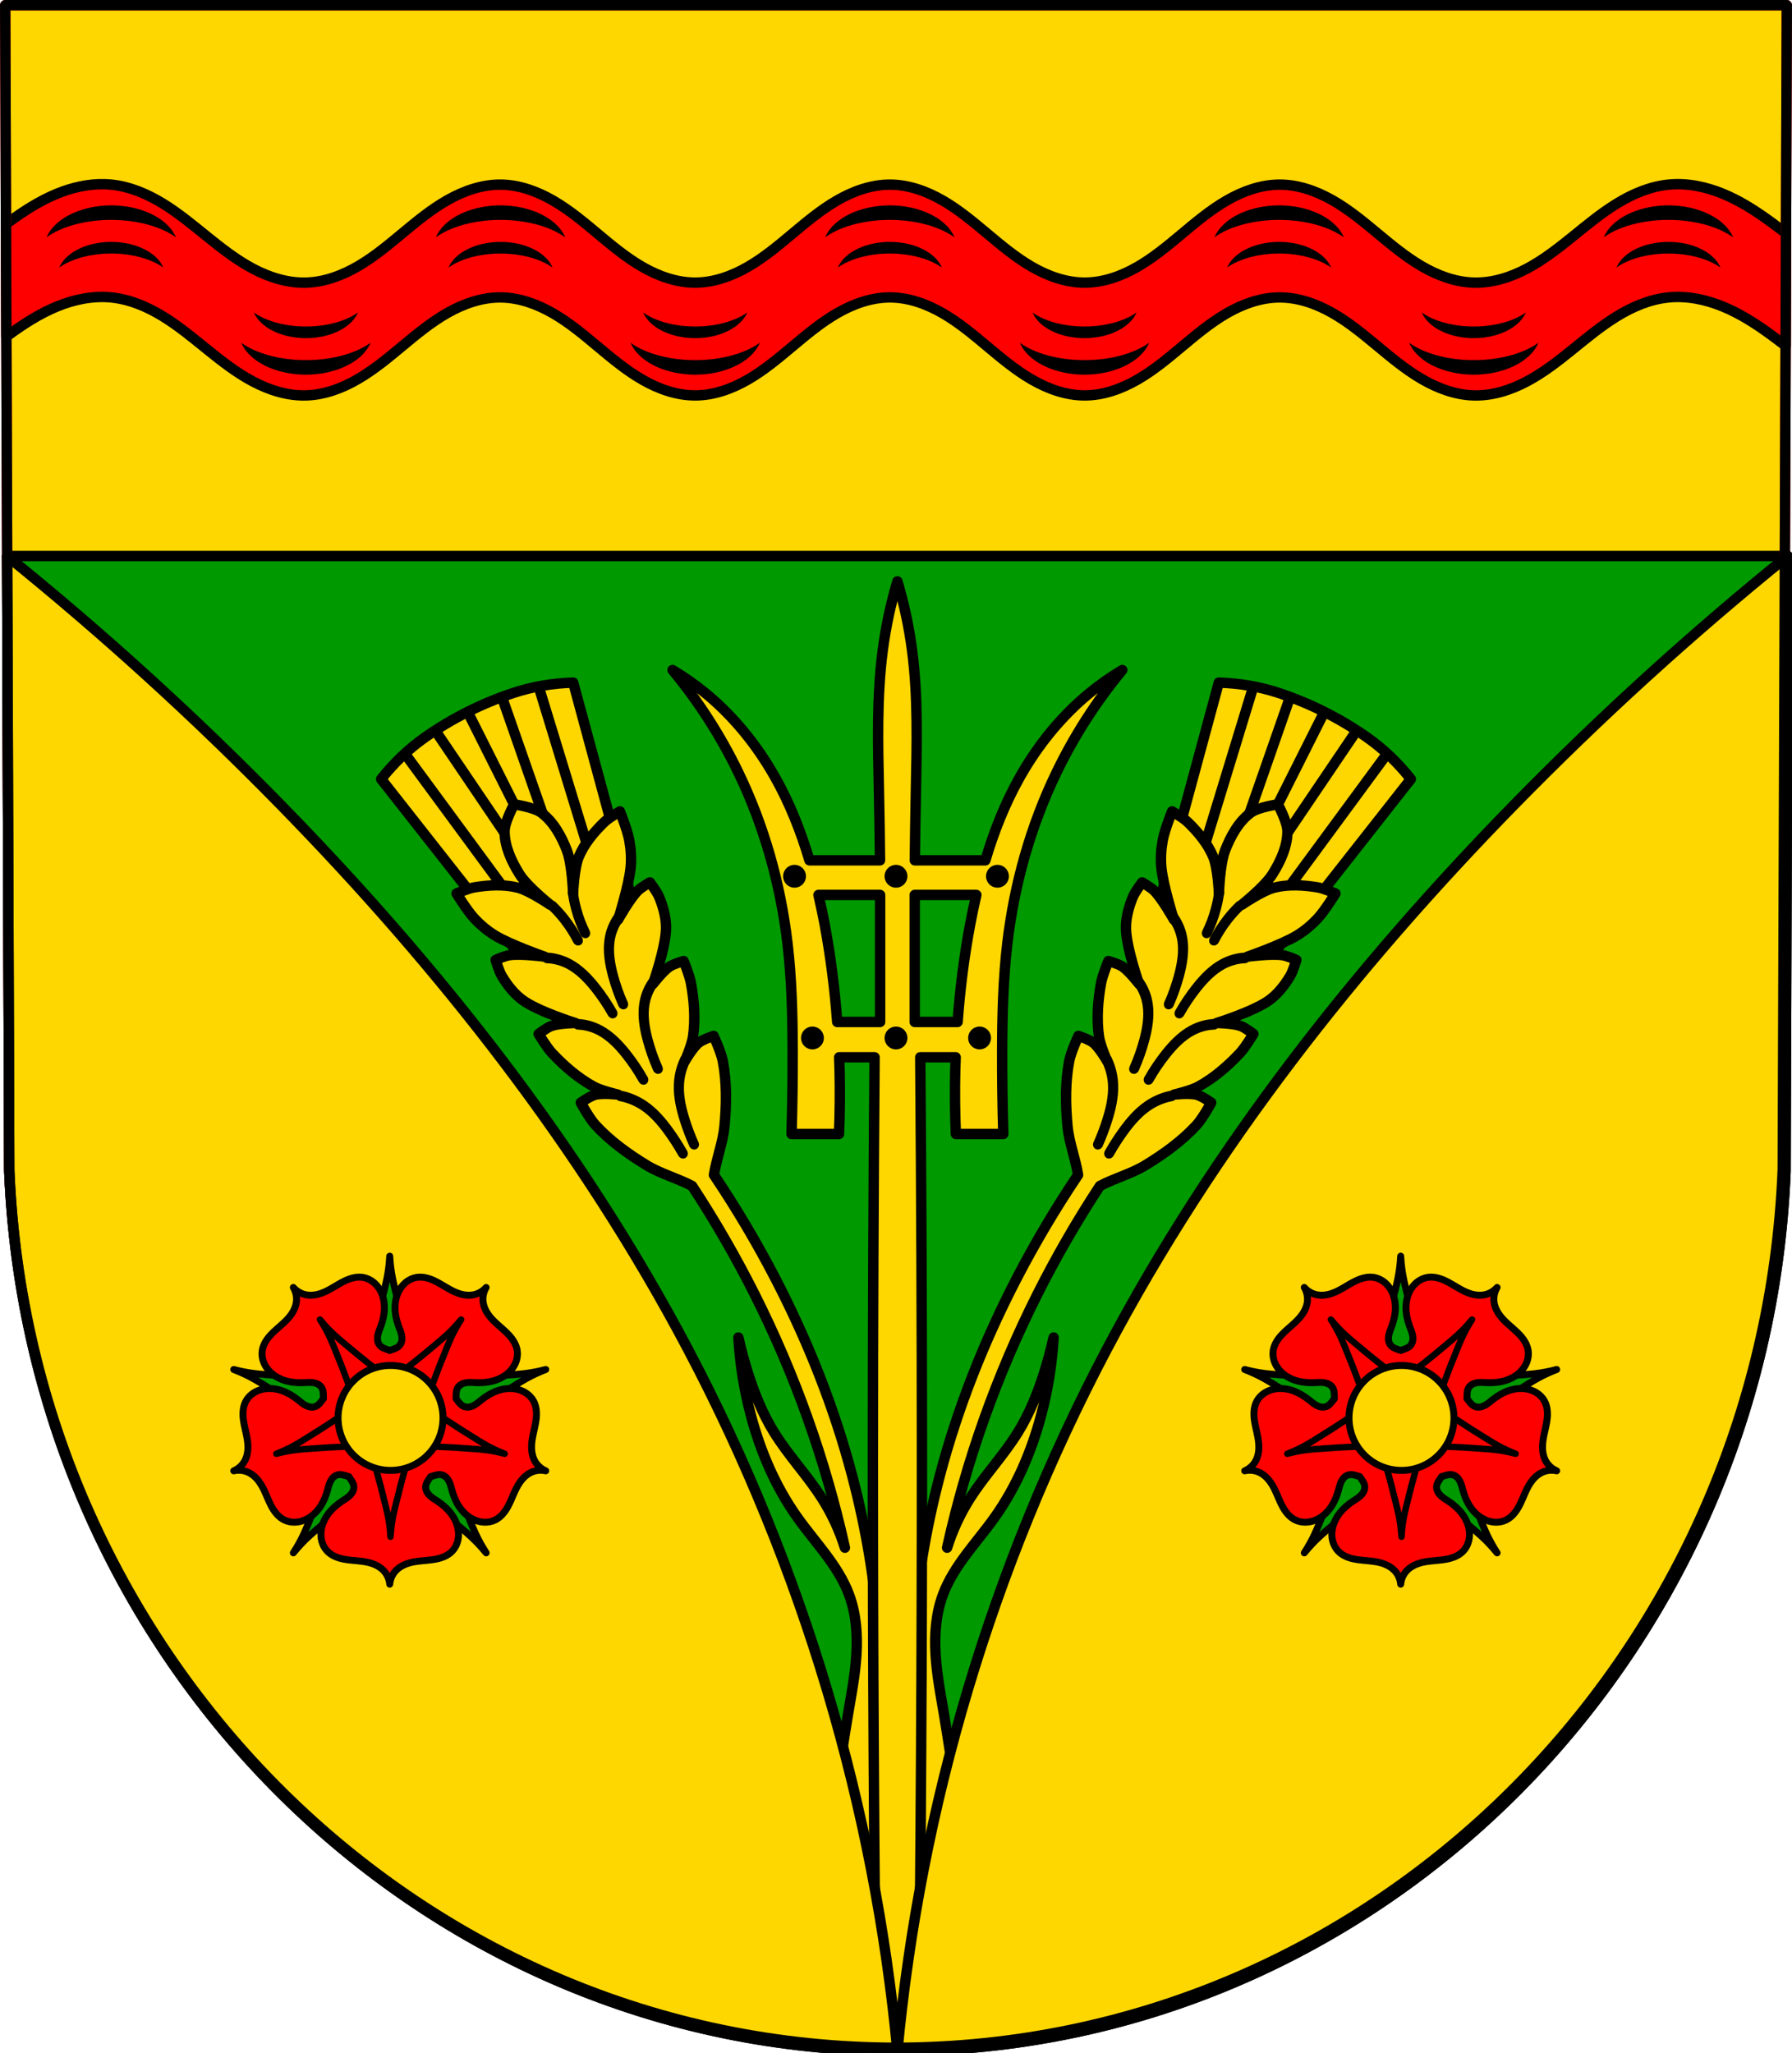 <?xml version="1.0" encoding="UTF-8" standalone="no"?>
<!-- Created with Inkscape (http://www.inkscape.org/) -->

<svg
   xmlns:dc="http://purl.org/dc/elements/1.1/"
   xmlns:cc="http://creativecommons.org/ns#"
   xmlns:rdf="http://www.w3.org/1999/02/22-rdf-syntax-ns#"
   xmlns:svg="http://www.w3.org/2000/svg"
   xmlns="http://www.w3.org/2000/svg"
   xmlns:sodipodi="http://sodipodi.sourceforge.net/DTD/sodipodi-0.dtd"
   xmlns:inkscape="http://www.inkscape.org/namespaces/inkscape"
   width="136.933mm"
   height="156.866mm"
   viewBox="0 0 136.933 156.866"
   version="1.1"
   id="svg2664"
   inkscape:version="0.92.5 (2060ec1f9f, 2020-04-08)"
   sodipodi:docname="DEU Mörsbach COA.svg">
  <defs
     id="defs2658">
    <inkscape:path-effect
       effect="spiro"
       id="path-effect5015"
       is_visible="true" />
    <inkscape:path-effect
       effect="spiro"
       id="path-effect4992"
       is_visible="true" />
    <inkscape:path-effect
       effect="spiro"
       id="path-effect4920"
       is_visible="true" />
    <inkscape:path-effect
       effect="spiro"
       id="path-effect4896"
       is_visible="true" />
    <inkscape:path-effect
       effect="spiro"
       id="path-effect4795"
       is_visible="true" />
    <inkscape:path-effect
       effect="spiro"
       id="path-effect4424"
       is_visible="true" />
    <inkscape:path-effect
       effect="spiro"
       id="path-effect4333"
       is_visible="true" />
    <inkscape:path-effect
       effect="spiro"
       id="path-effect4275"
       is_visible="true" />
    <inkscape:path-effect
       effect="spiro"
       id="path-effect4214"
       is_visible="true" />
    <inkscape:path-effect
       effect="spiro"
       id="path-effect4005"
       is_visible="true" />
    <inkscape:path-effect
       effect="spiro"
       id="path-effect3560"
       is_visible="true" />
    <inkscape:path-effect
       effect="spiro"
       id="path-effect3560-1"
       is_visible="true" />
    <inkscape:path-effect
       effect="spiro"
       id="path-effect4214-1"
       is_visible="true" />
    <inkscape:path-effect
       effect="spiro"
       id="path-effect4275-7"
       is_visible="true" />
    <inkscape:path-effect
       effect="spiro"
       id="path-effect4275-7-4"
       is_visible="true" />
    <inkscape:path-effect
       effect="spiro"
       id="path-effect4275-7-9"
       is_visible="true" />
    <inkscape:path-effect
       effect="spiro"
       id="path-effect4275-0"
       is_visible="true" />
    <inkscape:path-effect
       effect="spiro"
       id="path-effect4275-7-44"
       is_visible="true" />
    <inkscape:path-effect
       effect="spiro"
       id="path-effect4275-7-4-4"
       is_visible="true" />
    <inkscape:path-effect
       effect="spiro"
       id="path-effect4333-2"
       is_visible="true" />
    <inkscape:path-effect
       effect="spiro"
       id="path-effect4275-2"
       is_visible="true" />
    <inkscape:path-effect
       effect="spiro"
       id="path-effect4275-7-99"
       is_visible="true" />
    <inkscape:path-effect
       effect="spiro"
       id="path-effect4275-7-4-8"
       is_visible="true" />
    <inkscape:path-effect
       effect="spiro"
       id="path-effect4333-7"
       is_visible="true" />
    <inkscape:path-effect
       effect="spiro"
       id="path-effect4275-79"
       is_visible="true" />
    <inkscape:path-effect
       effect="spiro"
       id="path-effect4275-7-5"
       is_visible="true" />
    <inkscape:path-effect
       effect="spiro"
       id="path-effect4275-7-4-5"
       is_visible="true" />
    <inkscape:path-effect
       effect="spiro"
       id="path-effect4333-22"
       is_visible="true" />
    <inkscape:path-effect
       effect="spiro"
       id="path-effect4275-2-4"
       is_visible="true" />
    <inkscape:path-effect
       effect="spiro"
       id="path-effect4275-7-99-0"
       is_visible="true" />
    <inkscape:path-effect
       effect="spiro"
       id="path-effect4275-7-4-8-1"
       is_visible="true" />
    <inkscape:path-effect
       effect="spiro"
       id="path-effect4333-7-6"
       is_visible="true" />
    <inkscape:path-effect
       effect="spiro"
       id="path-effect4275-79-3"
       is_visible="true" />
    <inkscape:path-effect
       effect="spiro"
       id="path-effect4275-7-5-9"
       is_visible="true" />
    <inkscape:path-effect
       effect="spiro"
       id="path-effect4275-7-4-5-6"
       is_visible="true" />
    <inkscape:path-effect
       effect="spiro"
       id="path-effect4333-22-6"
       is_visible="true" />
    <inkscape:path-effect
       effect="spiro"
       id="path-effect4275-2-4-4"
       is_visible="true" />
    <inkscape:path-effect
       effect="spiro"
       id="path-effect4275-7-99-0-7"
       is_visible="true" />
    <inkscape:path-effect
       effect="spiro"
       id="path-effect4275-7-4-8-1-3"
       is_visible="true" />
    <inkscape:path-effect
       effect="spiro"
       id="path-effect4333-7-6-7"
       is_visible="true" />
    <inkscape:path-effect
       effect="spiro"
       id="path-effect4795-9"
       is_visible="true" />
    <inkscape:path-effect
       effect="spiro"
       id="path-effect4896-6"
       is_visible="true" />
    <inkscape:path-effect
       effect="spiro"
       id="path-effect4920-4"
       is_visible="true" />
    <inkscape:path-effect
       effect="spiro"
       id="path-effect4992-1"
       is_visible="true" />
    <inkscape:path-effect
       effect="spiro"
       id="path-effect5015-3"
       is_visible="true" />
  </defs>
  <sodipodi:namedview
     id="base"
     pagecolor="#ffffff"
     bordercolor="#666666"
     borderopacity="1.0"
     inkscape:pageopacity="0.0"
     inkscape:pageshadow="2"
     inkscape:zoom="1.3375412"
     inkscape:cx="258.77048"
     inkscape:cy="296.43911"
     inkscape:document-units="mm"
     inkscape:current-layer="layer1"
     showgrid="false"
     inkscape:window-width="1920"
     inkscape:window-height="1046"
     inkscape:window-x="-11"
     inkscape:window-y="-11"
     inkscape:window-maximized="1"
     inkscape:snap-nodes="true"
     fit-margin-top="0"
     fit-margin-left="0"
     fit-margin-right="0"
     fit-margin-bottom="0"
     inkscape:snap-midpoints="true"
     inkscape:snap-smooth-nodes="true"
     inkscape:object-paths="false" />
  <g
     inkscape:label="Ebene 1"
     inkscape:groupmode="layer"
     id="layer1"
     transform="translate(-40.513,-106.185)">
    <path
       style="fill:#ffd700;fill-opacity:1;fill-rule:evenodd;stroke:none;stroke-width:0.794;stroke-linecap:round;stroke-linejoin:round;stroke-miterlimit:4;stroke-dasharray:none;stroke-opacity:1"
       inkscape:connector-curvature="0"
       d="m 177.049,106.582 -0.311,88.98 c -1.515,37.429 -31.453,67.072 -67.758,67.093 -36.273,-0.046 -66.222,-29.7 -67.758,-67.093 l -0.311,-88.98 h 68.068 z"
       id="path10563-0-6-2-6-2-4"
       sodipodi:nodetypes="ccccccc" />
    <path
       style="opacity:1;fill:#009900;fill-opacity:1;fill-rule:evenodd;stroke:#000000;stroke-width:3;stroke-linecap:round;stroke-linejoin:round;stroke-miterlimit:4;stroke-dasharray:none;stroke-opacity:1;paint-order:markers fill stroke"
       d="M 2.055 160.322 L 2.676 337.801 C 8.484 479.128 121.675 591.205 258.77 591.379 C 395.988 591.3 509.138 479.263 514.865 337.801 L 515.486 160.322 L 2.055 160.322 z "
       transform="matrix(0.265,0,0,0.265,40.513,106.185)"
       id="rect3540" />
    <path
       inkscape:connector-curvature="0"
       style="fill:#ff0000;stroke:#000000;stroke-width:0.794;stroke-linecap:round;stroke-linejoin:round;stroke-miterlimit:4;stroke-dasharray:none;stroke-opacity:1;fill-opacity:1"
       d="m 48.487,120.259 c -1.235,-0.03 -2.472,0.256 -3.618,0.726 -1.31,0.537 -2.511,1.308 -3.655,2.143 -0.082,0.06 -0.162,0.122 -0.244,0.182 l 0.03,8.598 c 0.071,-0.053 0.142,-0.107 0.214,-0.16 1.144,-0.834 2.345,-1.605 3.655,-2.143 1.31,-0.537 2.739,-0.834 4.148,-0.693 1.407,0.14 2.744,0.71 3.949,1.45 1.205,0.74 2.296,1.65 3.396,2.539 1.1,0.889 2.221,1.766 3.471,2.429 1.249,0.663 2.644,1.107 4.058,1.07 1.417,-0.037 2.787,-0.554 4.009,-1.271 1.222,-0.717 2.315,-1.632 3.404,-2.537 1.09,-0.906 2.19,-1.812 3.424,-2.509 1.234,-0.697 2.619,-1.181 4.036,-1.171 1.418,0.009 2.797,0.512 4.024,1.223 1.227,0.711 2.32,1.627 3.407,2.537 1.087,0.91 2.183,1.824 3.412,2.53 1.23,0.706 2.613,1.2 4.031,1.198 1.418,-0.002 2.8,-0.501 4.028,-1.211 1.228,-0.709 2.321,-1.626 3.408,-2.537 1.087,-0.911 2.181,-1.827 3.409,-2.535 1.228,-0.708 2.611,-1.206 4.029,-1.206 1.418,0 2.8,0.497 4.029,1.206 1.228,0.708 2.322,1.624 3.409,2.535 1.087,0.911 2.18,1.827 3.408,2.537 1.228,0.709 2.61,1.209 4.028,1.211 1.418,0.002 2.801,-0.492 4.031,-1.198 1.23,-0.706 2.324,-1.62 3.412,-2.53 1.087,-0.91 2.18,-1.826 3.407,-2.537 1.227,-0.711 2.606,-1.214 4.024,-1.223 1.417,-0.009 2.803,0.474 4.036,1.171 1.234,0.697 2.334,1.603 3.424,2.509 1.09,0.906 2.182,1.82 3.404,2.537 1.222,0.717 2.593,1.234 4.009,1.271 1.414,0.037 2.808,-0.407 4.058,-1.07 1.249,-0.663 2.371,-1.54 3.471,-2.429 1.1,-0.889 2.19,-1.799 3.396,-2.539 1.205,-0.74 2.542,-1.31 3.95,-1.45 1.409,-0.141 2.837,0.156 4.147,0.693 1.31,0.537 2.512,1.308 3.656,2.143 0.387,0.282 0.77,0.573 1.151,0.866 l 0.03,-8.597 c -0.392,-0.301 -0.784,-0.6 -1.181,-0.889 -1.144,-0.834 -2.346,-1.605 -3.656,-2.143 -1.31,-0.537 -2.738,-0.834 -4.147,-0.693 -1.407,0.14 -2.744,0.71 -3.95,1.45 -1.205,0.74 -2.296,1.65 -3.396,2.539 -1.1,0.889 -2.222,1.766 -3.471,2.429 -1.249,0.663 -2.644,1.107 -4.058,1.07 -1.417,-0.037 -2.787,-0.553 -4.009,-1.27 -1.222,-0.717 -2.315,-1.632 -3.404,-2.538 -1.09,-0.906 -2.19,-1.812 -3.424,-2.509 -1.234,-0.697 -2.619,-1.181 -4.036,-1.171 -1.418,0.009 -2.797,0.512 -4.024,1.223 -1.227,0.711 -2.32,1.627 -3.407,2.537 -1.087,0.91 -2.182,1.824 -3.412,2.53 -1.23,0.706 -2.613,1.2 -4.031,1.198 -1.418,-0.002 -2.8,-0.501 -4.028,-1.21 -1.228,-0.709 -2.321,-1.626 -3.408,-2.537 -1.087,-0.911 -2.181,-1.827 -3.409,-2.535 -1.228,-0.708 -2.611,-1.206 -4.029,-1.206 -1.418,0 -2.801,0.497 -4.029,1.206 -1.228,0.708 -2.322,1.624 -3.409,2.535 -1.087,0.911 -2.18,1.828 -3.408,2.537 -1.228,0.709 -2.61,1.208 -4.028,1.21 -1.418,0.002 -2.801,-0.492 -4.031,-1.198 -1.23,-0.706 -2.325,-1.62 -3.412,-2.53 -1.087,-0.91 -2.18,-1.826 -3.407,-2.537 -1.227,-0.711 -2.606,-1.214 -4.024,-1.223 -1.417,-0.009 -2.802,0.474 -4.036,1.171 -1.234,0.697 -2.334,1.603 -3.424,2.509 -1.09,0.906 -2.182,1.821 -3.404,2.538 -1.222,0.717 -2.593,1.234 -4.009,1.27 -1.414,0.037 -2.808,-0.407 -4.058,-1.07 -1.249,-0.663 -2.371,-1.54 -3.471,-2.429 -1.1,-0.889 -2.191,-1.799 -3.396,-2.539 -1.205,-0.74 -2.542,-1.31 -3.949,-1.45 -0.176,-0.018 -0.353,-0.028 -0.529,-0.033 z"
       id="path4003" />
    <path
       inkscape:connector-curvature="0"
       style="opacity:1;fill:#000000;fill-opacity:1;fill-rule:evenodd;stroke:none;stroke-width:0.336;stroke-linecap:round;stroke-linejoin:round;stroke-miterlimit:4;stroke-dasharray:none;stroke-opacity:1;paint-order:markers fill stroke"
       d="m 49.012,121.879 a 5.127,3.314 0 0 0 -4.94,2.439 6.173,3.306 0 0 1 4.94,-1.33 6.173,3.306 0 0 1 4.946,1.334 5.127,3.314 0 0 0 -4.946,-2.443 z m 29.747,0 a 5.127,3.314 0 0 0 -4.94,2.439 6.173,3.306 0 0 1 4.94,-1.33 6.173,3.306 0 0 1 4.946,1.334 5.127,3.314 0 0 0 -4.946,-2.443 z m 29.748,0 a 5.127,3.314 0 0 0 -4.94,2.439 6.173,3.306 0 0 1 4.94,-1.33 6.173,3.306 0 0 1 4.946,1.334 5.127,3.314 0 0 0 -4.946,-2.443 z m 29.747,0 a 5.127,3.314 0 0 0 -4.94,2.439 6.173,3.306 0 0 1 4.94,-1.33 6.173,3.306 0 0 1 4.946,1.334 5.127,3.314 0 0 0 -4.946,-2.443 z m 29.748,0 a 5.127,3.314 0 0 0 -4.94,2.439 6.173,3.306 0 0 1 4.94,-1.33 6.173,3.306 0 0 1 4.946,1.334 5.127,3.314 0 0 0 -4.946,-2.443 z m -118.989,2.789 a 4.123,2.664 0 0 0 -3.971,1.961 4.963,2.658 0 0 1 3.971,-1.07 4.963,2.658 0 0 1 3.977,1.073 4.123,2.664 0 0 0 -3.977,-1.964 z m 29.747,0 a 4.123,2.664 0 0 0 -3.971,1.961 4.963,2.658 0 0 1 3.971,-1.07 4.963,2.658 0 0 1 3.977,1.073 4.123,2.664 0 0 0 -3.977,-1.964 z m 29.748,0 a 4.123,2.664 0 0 0 -3.971,1.961 4.963,2.658 0 0 1 3.971,-1.07 4.963,2.658 0 0 1 3.977,1.073 4.123,2.664 0 0 0 -3.977,-1.964 z m 29.747,0 a 4.123,2.664 0 0 0 -3.971,1.961 4.963,2.658 0 0 1 3.971,-1.07 4.963,2.658 0 0 1 3.977,1.073 4.123,2.664 0 0 0 -3.977,-1.964 z m 29.748,0 a 4.123,2.664 0 0 0 -3.971,1.961 4.963,2.658 0 0 1 3.971,-1.07 4.963,2.658 0 0 1 3.977,1.073 4.123,2.664 0 0 0 -3.977,-1.964 z m -100.138,5.392 c -0.935,0.674 -2.409,1.072 -3.977,1.073 -1.565,-0.001 -3.036,-0.398 -3.971,-1.07 0.49,1.157 2.115,1.96 3.971,1.961 1.859,-2.1e-4 3.489,-0.805 3.977,-1.964 z m 29.747,0 c -0.935,0.674 -2.409,1.072 -3.977,1.073 -1.565,-0.001 -3.036,-0.398 -3.971,-1.07 0.49,1.157 2.115,1.96 3.971,1.961 1.859,-2.1e-4 3.489,-0.805 3.977,-1.964 z m 29.748,0 c -0.935,0.674 -2.409,1.072 -3.977,1.073 -1.565,-0.001 -3.036,-0.398 -3.971,-1.07 0.49,1.157 2.115,1.96 3.971,1.961 1.859,-2.2e-4 3.489,-0.805 3.977,-1.964 z m 29.747,0 c -0.935,0.674 -2.409,1.072 -3.977,1.073 -1.565,-0.001 -3.036,-0.398 -3.971,-1.07 0.49,1.157 2.115,1.96 3.971,1.961 1.859,-2.2e-4 3.489,-0.805 3.977,-1.964 z m -88.273,2.31 c -1.163,0.838 -2.997,1.333 -4.946,1.334 -1.946,-0.002 -3.777,-0.495 -4.94,-1.33 0.609,1.439 2.631,2.437 4.94,2.439 2.313,-2.6e-4 4.339,-1.001 4.946,-2.443 z m 29.747,0 c -1.163,0.838 -2.997,1.333 -4.946,1.334 -1.946,-0.002 -3.777,-0.495 -4.94,-1.33 0.609,1.439 2.631,2.437 4.94,2.439 2.313,-2.6e-4 4.339,-1.001 4.946,-2.443 z m 29.748,0 c -1.163,0.838 -2.997,1.333 -4.946,1.334 -1.946,-0.002 -3.777,-0.495 -4.94,-1.33 0.609,1.439 2.631,2.437 4.94,2.439 2.313,-2.6e-4 4.339,-1.001 4.946,-2.443 z m 29.747,0 c -1.163,0.838 -2.997,1.333 -4.946,1.334 -1.946,-0.002 -3.777,-0.495 -4.94,-1.33 0.609,1.439 2.631,2.437 4.94,2.439 2.313,-2.6e-4 4.339,-1.001 4.946,-2.443 z"
       id="path4078" />
    <path
       style="fill:none;fill-rule:evenodd;stroke:#f30700;stroke-width:0.794;stroke-linecap:round;stroke-linejoin:round;stroke-miterlimit:4;stroke-dasharray:none;stroke-opacity:1"
       inkscape:connector-curvature="0"
       d="m 177.049,106.582 -0.311,88.979 c -1.515,37.429 -31.453,67.072 -67.758,67.093 -36.273,-0.046 -66.222,-29.7 -67.758,-67.093 l -0.311,-88.979 h 68.068 z"
       id="path10563-0-6-2-6"
       sodipodi:nodetypes="ccccccc" />
    <path
       style="fill:#ffd700;stroke:#000000;stroke-width:0.794;stroke-linecap:round;stroke-linejoin:round;stroke-miterlimit:4;stroke-dasharray:none;stroke-opacity:1;fill-opacity:1"
       d="m 72.971,162.539 c -1.255,0.884 -2.378,1.969 -3.332,3.177 l 10.641,13.534 4.269,-2.144 4.269,-2.144 -4.504,-16.617 c -1.539,0.044 -3.081,0.297 -4.539,0.776 -2.411,0.792 -4.729,1.956 -6.804,3.418 z"
       id="path4212"
       inkscape:connector-curvature="0"
       sodipodi:nodetypes="acccccaa" />
    <path
       style="fill:none;stroke:#000000;stroke-width:0.794;stroke-linecap:butt;stroke-linejoin:miter;stroke-miterlimit:4;stroke-dasharray:none;stroke-opacity:1"
       d="m 71.449,163.771 9.356,12.715"
       id="path4216"
       inkscape:connector-curvature="0" />
    <path
       style="fill:none;stroke:#000000;stroke-width:0.794;stroke-linecap:butt;stroke-linejoin:miter;stroke-miterlimit:4;stroke-dasharray:none;stroke-opacity:1"
       d="m 73.771,162.001 7.472,11.04"
       id="path4218"
       inkscape:connector-curvature="0" />
    <path
       style="fill:none;stroke:#000000;stroke-width:0.794;stroke-linecap:butt;stroke-linejoin:miter;stroke-miterlimit:4;stroke-dasharray:none;stroke-opacity:1"
       d="m 81.672,158.636 4.614,15.097"
       id="path4216-5"
       inkscape:connector-curvature="0" />
    <path
       style="fill:none;stroke:#000000;stroke-width:0.794;stroke-linecap:butt;stroke-linejoin:miter;stroke-miterlimit:4;stroke-dasharray:none;stroke-opacity:1"
       d="m 78.866,159.442 4.395,12.586"
       id="path4218-5"
       inkscape:connector-curvature="0" />
    <path
       style="fill:none;stroke:#000000;stroke-width:0.794;stroke-linecap:butt;stroke-linejoin:miter;stroke-miterlimit:4;stroke-dasharray:none;stroke-opacity:1"
       d="m 76.247,160.579 7.104,14.143"
       id="path4253"
       inkscape:connector-curvature="0" />
    <path
       style="fill:#ffd700;fill-opacity:1;stroke:#000000;stroke-width:0.794;stroke-linecap:round;stroke-linejoin:round;stroke-miterlimit:4;stroke-dasharray:none;stroke-opacity:1"
       d="m 79.799,167.651 c 0,0 -0.726,1.317 -0.729,2.039 -0.005,1.164 0.526,2.312 1.145,3.298 0.586,0.933 2.341,2.332 2.341,2.332 0,0 -1.577,-1.081 -2.484,-1.309 -1.067,-0.268 -2.214,-0.2 -3.3,-0.024 -0.477,0.078 -1.372,0.47 -1.372,0.47 0,0 0.813,1.315 1.336,1.879 0.47,0.507 1.007,0.964 1.597,1.325 1.169,0.715 3.779,1.62 3.779,1.62 0,0 -1.788,-0.237 -2.67,-0.109 -0.367,0.053 -1.054,0.36 -1.054,0.36 0,0 0.246,0.85 0.47,1.225 0.414,0.694 0.93,1.357 1.58,1.837 1.179,0.87 4.029,1.757 4.029,1.757 0,0 -1.243,0.024 -1.819,0.229 -0.362,0.129 -0.978,0.611 -0.978,0.611 0,0 0.619,1.025 1.025,1.458 0.932,0.995 1.99,1.912 3.187,2.564 0.568,0.309 1.841,0.609 1.841,0.609 0,0 -1.17,-0.131 -1.728,0.014 -0.406,0.106 -1.104,0.605 -1.104,0.605 0,0 0.658,1.203 1.118,1.704 1.122,1.222 2.496,2.213 3.914,3.076 1.087,0.661 2.35,0.987 3.475,1.582 1.749,2.664 3.344,5.428 4.776,8.274 3.088,6.138 5.412,12.661 6.901,19.369 -0.417,-1.331 -1.009,-2.607 -1.759,-3.783 -1.124,-1.765 -2.588,-3.295 -3.682,-5.078 -0.851,-1.388 -1.465,-2.909 -1.958,-4.461 -0.286,-0.902 -0.533,-1.816 -0.74,-2.739 0.118,2.031 0.444,4.051 0.972,6.016 0.736,2.742 1.875,5.392 3.518,7.707 1.381,1.946 3.134,3.689 3.966,5.926 0.544,1.461 0.658,3.054 0.561,4.61 -0.097,1.556 -0.397,3.092 -0.657,4.629 -0.632,3.727 -1.039,7.506 -2.07,11.143 -0.491,1.732 -1.121,3.423 -1.884,5.054 l 2.914,2.283 c 1.168,-3.041 2.587,-6.189 3.181,-9.392 0.888,-4.786 0.586,-9.686 0.279,-14.545 -0.274,-4.347 -0.975,-8.668 -2.087,-12.88 -1.373,-5.205 -3.372,-10.239 -5.848,-15.02 -1.418,-2.738 -2.992,-5.394 -4.713,-7.953 0.195,-1.258 0.687,-2.465 0.806,-3.732 0.155,-1.652 0.18,-3.346 -0.131,-4.976 -0.127,-0.667 -0.699,-1.914 -0.699,-1.914 0,0 -0.817,0.262 -1.144,0.524 -0.449,0.361 -1.043,1.378 -1.043,1.378 0,0 0.519,-1.201 0.61,-1.841 0.192,-1.35 0.088,-2.746 -0.154,-4.088 -0.105,-0.585 -0.558,-1.693 -0.558,-1.693 0,0 -0.754,0.207 -1.074,0.42 -0.508,0.34 -1.27,1.323 -1.27,1.323 0,0 0.99,-2.816 0.996,-4.281 0.003,-0.808 -0.221,-1.618 -0.53,-2.364 -0.167,-0.404 -0.703,-1.109 -0.703,-1.109 0,0 -0.656,0.368 -0.918,0.631 -0.629,0.631 -1.507,2.206 -1.507,2.206 0,0 0.832,-2.634 0.956,-3.999 0.063,-0.689 0.016,-1.392 -0.11,-2.072 -0.14,-0.756 -0.71,-2.193 -0.71,-2.193 0,0 -0.849,0.484 -1.196,0.82 -0.79,0.765 -1.529,1.646 -1.951,2.661 -0.359,0.865 -0.433,2.775 -0.433,2.775 0,0 -0.075,-2.243 -0.473,-3.27 -0.421,-1.085 -1.025,-2.197 -1.962,-2.887 -0.581,-0.428 -2.071,-0.632 -2.071,-0.632 z"
       id="path4255"
       inkscape:connector-curvature="0"
       sodipodi:nodetypes="ccccccccccccccccccccccccccccccccccccccccccsccccccccccccccccccccccsccc" />
    <path
       style="fill:none;stroke:#000000;stroke-width:0.827;stroke-linecap:round;stroke-linejoin:round;stroke-miterlimit:4;stroke-dasharray:none;stroke-opacity:1"
       d="m 348.844,185.217 c 0.577,0.402 1.066,0.929 1.423,1.535 0.457,0.775 0.693,1.66 0.849,2.546 0.115,0.65 0.189,1.307 0.223,1.966"
       id="path4273"
       inkscape:connector-curvature="0"
       inkscape:path-effect="#path-effect4275-79"
       inkscape:original-d="m 348.84391,185.21721 c 0.47461,0.51124 1.06752,0.93431 1.42303,1.53452 0.45594,0.76978 0.65577,1.67268 0.84879,2.54629 0.14226,0.64387 0.14914,1.31011 0.22333,1.96556"
       sodipodi:nodetypes="caac"
       transform="matrix(0.823,-0.413,0.45,0.895,-282.538,168.226)" />
    <path
       transform="matrix(0.823,-0.413,0.45,0.895,-285.794,162.755)"
       style="fill:none;stroke:#000000;stroke-width:0.827;stroke-linecap:round;stroke-linejoin:round;stroke-miterlimit:4;stroke-dasharray:none;stroke-opacity:1"
       d="m 348.844,185.217 c 0.554,0.28 1.045,0.685 1.423,1.177 0.566,0.736 0.87,1.64 1.072,2.546 0.167,0.749 0.272,1.512 0.313,2.278"
       id="path4273-2"
       inkscape:connector-curvature="0"
       inkscape:path-effect="#path-effect4275-7-5"
       inkscape:original-d="m 348.84391,185.21721 c 0.47461,0.51124 1.05584,0.68305 1.42303,1.17715 0.54932,0.73917 0.82876,1.65809 1.07215,2.54629 0.20258,0.73928 0.23848,1.62281 0.31267,2.27826"
       sodipodi:nodetypes="caac" />
    <path
       transform="matrix(0.823,-0.413,0.45,0.895,-288.149,157.684)"
       style="fill:none;stroke:#000000;stroke-width:0.827;stroke-linecap:round;stroke-linejoin:round;stroke-miterlimit:4;stroke-dasharray:none;stroke-opacity:1"
       d="m 348.844,185.217 c 0.554,0.28 1.045,0.685 1.423,1.177 0.566,0.736 0.87,1.64 1.072,2.546 0.167,0.749 0.272,1.512 0.313,2.278"
       id="path4273-2-2"
       inkscape:connector-curvature="0"
       inkscape:path-effect="#path-effect4275-7-4-5"
       inkscape:original-d="m 348.84391,185.21721 c 0.47461,0.51124 1.05584,0.68305 1.42303,1.17715 0.54932,0.73917 0.82876,1.65809 1.07215,2.54629 0.20258,0.73928 0.23848,1.62281 0.31267,2.27826"
       sodipodi:nodetypes="caac" />
    <path
       style="fill:none;stroke:#000000;stroke-width:0.827;stroke-linecap:round;stroke-linejoin:round;stroke-miterlimit:4;stroke-dasharray:none;stroke-opacity:1"
       d="m 350.737,169.938 c 0.156,0.413 0.282,0.837 0.378,1.268 0.14,0.63 0.215,1.275 0.223,1.921"
       id="path4331"
       inkscape:connector-curvature="0"
       inkscape:path-effect="#path-effect4333-22"
       inkscape:original-d="m 350.73735,169.93804 c 0.11149,0.42237 0.28951,0.8359 0.37838,1.26791 0.12988,0.63139 0.14914,1.28032 0.22333,1.92089"
       sodipodi:nodetypes="cac"
       transform="matrix(0.823,-0.413,0.45,0.895,-282.393,168.179)" />
    <path
       style="fill:none;stroke:#000000;stroke-width:0.827;stroke-linecap:round;stroke-linejoin:round;stroke-miterlimit:4;stroke-dasharray:none;stroke-opacity:1"
       d="m 348.844,185.217 c 0.577,0.402 1.066,0.929 1.423,1.535 0.457,0.775 0.693,1.66 0.849,2.546 0.115,0.65 0.189,1.307 0.223,1.966"
       id="path4273-1"
       inkscape:connector-curvature="0"
       inkscape:path-effect="#path-effect4275-2-4"
       inkscape:original-d="m 348.84391,185.21721 c 0.47461,0.51124 1.06752,0.93431 1.42303,1.53452 0.45594,0.76978 0.65577,1.67268 0.84879,2.54629 0.14226,0.64387 0.14914,1.31011 0.22333,1.96556"
       sodipodi:nodetypes="caac"
       transform="matrix(-0.823,0.413,0.45,0.895,296.62,-122.67)" />
    <path
       transform="matrix(-0.823,0.413,0.45,0.895,294.138,-128.54)"
       style="fill:none;stroke:#000000;stroke-width:0.827;stroke-linecap:round;stroke-linejoin:round;stroke-miterlimit:4;stroke-dasharray:none;stroke-opacity:1"
       d="m 348.844,185.217 c 0.554,0.28 1.045,0.685 1.423,1.177 0.566,0.736 0.87,1.64 1.072,2.546 0.167,0.749 0.272,1.512 0.313,2.278"
       id="path4273-2-1"
       inkscape:connector-curvature="0"
       inkscape:path-effect="#path-effect4275-7-99-0"
       inkscape:original-d="m 348.84391,185.21721 c 0.47461,0.51124 1.05584,0.68305 1.42303,1.17715 0.54932,0.73917 0.82876,1.65809 1.07215,2.54629 0.20258,0.73928 0.23848,1.62281 0.31267,2.27826"
       sodipodi:nodetypes="caac" />
    <path
       transform="matrix(-0.823,0.413,0.45,0.895,291.485,-133.471)"
       style="fill:none;stroke:#000000;stroke-width:0.827;stroke-linecap:round;stroke-linejoin:round;stroke-miterlimit:4;stroke-dasharray:none;stroke-opacity:1"
       d="m 348.844,185.217 c 0.554,0.28 1.045,0.685 1.423,1.177 0.566,0.736 0.87,1.64 1.072,2.546 0.167,0.749 0.272,1.512 0.313,2.278"
       id="path4273-2-2-6"
       inkscape:connector-curvature="0"
       inkscape:path-effect="#path-effect4275-7-4-8-1"
       inkscape:original-d="m 348.84391,185.21721 c 0.47461,0.51124 1.05584,0.68305 1.42303,1.17715 0.54932,0.73917 0.82876,1.65809 1.07215,2.54629 0.20258,0.73928 0.23848,1.62281 0.31267,2.27826"
       sodipodi:nodetypes="caac" />
    <path
       style="fill:none;stroke:#000000;stroke-width:0.827;stroke-linecap:round;stroke-linejoin:round;stroke-miterlimit:4;stroke-dasharray:none;stroke-opacity:1"
       d="m 350.737,169.938 c 0.156,0.413 0.282,0.837 0.378,1.268 0.14,0.63 0.215,1.275 0.223,1.921"
       id="path4331-4"
       inkscape:connector-curvature="0"
       inkscape:path-effect="#path-effect4333-7-6"
       inkscape:original-d="m 350.73735,169.93804 c 0.11149,0.42237 0.28951,0.8359 0.37838,1.26791 0.12988,0.63139 0.14914,1.28032 0.22333,1.92089"
       sodipodi:nodetypes="cac"
       transform="matrix(-0.823,0.413,0.45,0.895,296.468,-122.588)" />
    <path
       style="fill:#ffd700;stroke:#000000;stroke-width:0.794;stroke-linecap:round;stroke-linejoin:round;stroke-miterlimit:4;stroke-dasharray:none;stroke-opacity:1;fill-opacity:1"
       d="m 144.988,162.539 c 1.255,0.884 2.378,1.969 3.332,3.177 l -10.641,13.534 -4.269,-2.144 -4.269,-2.144 4.504,-16.617 c 1.539,0.044 3.081,0.297 4.539,0.776 2.411,0.792 4.729,1.956 6.804,3.418 z"
       id="path4212-6"
       inkscape:connector-curvature="0"
       sodipodi:nodetypes="acccccaa" />
    <path
       style="fill:none;stroke:#000000;stroke-width:0.794;stroke-linecap:butt;stroke-linejoin:miter;stroke-miterlimit:4;stroke-dasharray:none;stroke-opacity:1"
       d="m 146.509,163.771 -9.356,12.715"
       id="path4216-6"
       inkscape:connector-curvature="0" />
    <path
       style="fill:none;stroke:#000000;stroke-width:0.794;stroke-linecap:butt;stroke-linejoin:miter;stroke-miterlimit:4;stroke-dasharray:none;stroke-opacity:1"
       d="m 144.187,162.001 -7.472,11.04"
       id="path4218-8"
       inkscape:connector-curvature="0" />
    <path
       style="fill:none;stroke:#000000;stroke-width:0.794;stroke-linecap:butt;stroke-linejoin:miter;stroke-miterlimit:4;stroke-dasharray:none;stroke-opacity:1"
       d="m 136.286,158.636 -4.614,15.097"
       id="path4216-5-1"
       inkscape:connector-curvature="0" />
    <path
       style="fill:none;stroke:#000000;stroke-width:0.794;stroke-linecap:butt;stroke-linejoin:miter;stroke-miterlimit:4;stroke-dasharray:none;stroke-opacity:1"
       d="m 139.093,159.442 -4.395,12.586"
       id="path4218-5-4"
       inkscape:connector-curvature="0" />
    <path
       style="fill:none;stroke:#000000;stroke-width:0.794;stroke-linecap:butt;stroke-linejoin:miter;stroke-miterlimit:4;stroke-dasharray:none;stroke-opacity:1"
       d="m 141.711,160.579 -7.104,14.143"
       id="path4253-1"
       inkscape:connector-curvature="0" />
    <path
       style="fill:#ffd700;fill-opacity:1;stroke:#000000;stroke-width:0.794;stroke-linecap:round;stroke-linejoin:round;stroke-miterlimit:4;stroke-dasharray:none;stroke-opacity:1"
       d="m 138.16,167.651 c 0,0 0.726,1.317 0.729,2.039 0.006,1.164 -0.526,2.312 -1.145,3.298 -0.586,0.933 -2.341,2.332 -2.341,2.332 0,0 1.577,-1.081 2.484,-1.309 1.067,-0.268 2.214,-0.2 3.3,-0.024 0.477,0.078 1.372,0.47 1.372,0.47 0,0 -0.813,1.315 -1.336,1.879 -0.47,0.507 -1.007,0.964 -1.597,1.325 -1.169,0.715 -3.779,1.62 -3.779,1.62 0,0 1.788,-0.237 2.67,-0.109 0.367,0.053 1.054,0.36 1.054,0.36 0,0 -0.246,0.85 -0.47,1.225 -0.414,0.694 -0.93,1.357 -1.58,1.837 -1.179,0.87 -4.029,1.757 -4.029,1.757 0,0 1.243,0.024 1.819,0.229 0.362,0.129 0.978,0.611 0.978,0.611 0,0 -0.619,1.025 -1.025,1.458 -0.932,0.995 -1.99,1.912 -3.187,2.564 -0.568,0.309 -1.841,0.609 -1.841,0.609 0,0 1.17,-0.131 1.728,0.014 0.406,0.106 1.104,0.605 1.104,0.605 0,0 -0.658,1.203 -1.118,1.704 -1.122,1.222 -2.496,2.213 -3.914,3.076 -1.087,0.661 -2.35,0.987 -3.475,1.582 -1.749,2.664 -3.344,5.428 -4.776,8.274 -3.088,6.138 -5.412,12.661 -6.901,19.369 0.417,-1.331 1.009,-2.607 1.759,-3.783 1.124,-1.765 2.588,-3.295 3.682,-5.078 0.851,-1.388 1.465,-2.909 1.958,-4.461 0.286,-0.902 0.533,-1.816 0.74,-2.739 -0.118,2.031 -0.444,4.051 -0.972,6.016 -0.736,2.742 -1.875,5.392 -3.518,7.707 -1.381,1.946 -3.134,3.689 -3.966,5.926 -0.544,1.461 -0.658,3.054 -0.561,4.61 0.097,1.556 0.397,3.092 0.657,4.629 0.632,3.727 1.039,7.506 2.07,11.143 0.491,1.732 1.121,3.423 1.884,5.054 l -2.914,2.283 c -1.168,-3.041 -2.587,-6.189 -3.181,-9.392 -0.888,-4.786 -0.586,-9.686 -0.279,-14.545 0.274,-4.347 0.975,-8.668 2.087,-12.88 1.373,-5.205 3.372,-10.239 5.848,-15.02 1.418,-2.738 2.992,-5.394 4.713,-7.953 -0.195,-1.258 -0.687,-2.465 -0.806,-3.732 -0.155,-1.652 -0.18,-3.346 0.131,-4.976 0.127,-0.667 0.699,-1.914 0.699,-1.914 0,0 0.817,0.262 1.144,0.524 0.449,0.361 1.043,1.378 1.043,1.378 0,0 -0.519,-1.201 -0.61,-1.841 -0.192,-1.35 -0.088,-2.746 0.154,-4.088 0.105,-0.585 0.558,-1.693 0.558,-1.693 0,0 0.754,0.207 1.074,0.42 0.508,0.34 1.27,1.323 1.27,1.323 0,0 -0.99,-2.816 -0.996,-4.281 -0.003,-0.808 0.221,-1.618 0.53,-2.364 0.167,-0.404 0.703,-1.109 0.703,-1.109 0,0 0.656,0.368 0.918,0.631 0.629,0.631 1.507,2.206 1.507,2.206 0,0 -0.832,-2.634 -0.956,-3.999 -0.063,-0.689 -0.016,-1.392 0.11,-2.072 0.14,-0.756 0.71,-2.193 0.71,-2.193 0,0 0.849,0.484 1.196,0.82 0.79,0.765 1.529,1.646 1.951,2.661 0.359,0.865 0.433,2.775 0.433,2.775 0,0 0.075,-2.243 0.473,-3.27 0.421,-1.085 1.025,-2.197 1.962,-2.887 0.581,-0.428 2.071,-0.632 2.071,-0.632 z"
       id="path4255-5"
       inkscape:connector-curvature="0"
       sodipodi:nodetypes="cccccccccccccccccccccccccccccccsccccccccccscccccccccccccccccccccccccc" />
    <path
       style="fill:none;stroke:#000000;stroke-width:0.827;stroke-linecap:round;stroke-linejoin:round;stroke-miterlimit:4;stroke-dasharray:none;stroke-opacity:1"
       d="m 348.844,185.217 c 0.577,0.402 1.066,0.929 1.423,1.535 0.457,0.775 0.693,1.66 0.849,2.546 0.115,0.65 0.189,1.307 0.223,1.966"
       id="path4273-9"
       inkscape:connector-curvature="0"
       inkscape:path-effect="#path-effect4275-79-3"
       inkscape:original-d="m 348.84391,185.21721 c 0.47461,0.51124 1.06752,0.93431 1.42303,1.53452 0.45594,0.76978 0.65577,1.67268 0.84879,2.54629 0.14226,0.64387 0.14914,1.31011 0.22333,1.96556"
       sodipodi:nodetypes="caac"
       transform="matrix(-0.823,-0.413,-0.45,0.895,500.496,168.226)" />
    <path
       transform="matrix(-0.823,-0.413,-0.45,0.895,503.752,162.755)"
       style="fill:none;stroke:#000000;stroke-width:0.827;stroke-linecap:round;stroke-linejoin:round;stroke-miterlimit:4;stroke-dasharray:none;stroke-opacity:1"
       d="m 348.844,185.217 c 0.554,0.28 1.045,0.685 1.423,1.177 0.566,0.736 0.87,1.64 1.072,2.546 0.167,0.749 0.272,1.512 0.313,2.278"
       id="path4273-2-5"
       inkscape:connector-curvature="0"
       inkscape:path-effect="#path-effect4275-7-5-9"
       inkscape:original-d="m 348.84391,185.21721 c 0.47461,0.51124 1.05584,0.68305 1.42303,1.17715 0.54932,0.73917 0.82876,1.65809 1.07215,2.54629 0.20258,0.73928 0.23848,1.62281 0.31267,2.27826"
       sodipodi:nodetypes="caac" />
    <path
       transform="matrix(-0.823,-0.413,-0.45,0.895,506.107,157.684)"
       style="fill:none;stroke:#000000;stroke-width:0.827;stroke-linecap:round;stroke-linejoin:round;stroke-miterlimit:4;stroke-dasharray:none;stroke-opacity:1"
       d="m 348.844,185.217 c 0.554,0.28 1.045,0.685 1.423,1.177 0.566,0.736 0.87,1.64 1.072,2.546 0.167,0.749 0.272,1.512 0.313,2.278"
       id="path4273-2-2-4"
       inkscape:connector-curvature="0"
       inkscape:path-effect="#path-effect4275-7-4-5-6"
       inkscape:original-d="m 348.84391,185.21721 c 0.47461,0.51124 1.05584,0.68305 1.42303,1.17715 0.54932,0.73917 0.82876,1.65809 1.07215,2.54629 0.20258,0.73928 0.23848,1.62281 0.31267,2.27826"
       sodipodi:nodetypes="caac" />
    <path
       style="fill:none;stroke:#000000;stroke-width:0.827;stroke-linecap:round;stroke-linejoin:round;stroke-miterlimit:4;stroke-dasharray:none;stroke-opacity:1"
       d="m 350.737,169.938 c 0.156,0.413 0.282,0.837 0.378,1.268 0.14,0.63 0.215,1.275 0.223,1.921"
       id="path4331-6"
       inkscape:connector-curvature="0"
       inkscape:path-effect="#path-effect4333-22-6"
       inkscape:original-d="m 350.73735,169.93804 c 0.11149,0.42237 0.28951,0.8359 0.37838,1.26791 0.12988,0.63139 0.14914,1.28032 0.22333,1.92089"
       sodipodi:nodetypes="cac"
       transform="matrix(-0.823,-0.413,-0.45,0.895,500.352,168.179)" />
    <path
       style="fill:none;stroke:#000000;stroke-width:0.827;stroke-linecap:round;stroke-linejoin:round;stroke-miterlimit:4;stroke-dasharray:none;stroke-opacity:1"
       d="m 348.844,185.217 c 0.577,0.402 1.066,0.929 1.423,1.535 0.457,0.775 0.693,1.66 0.849,2.546 0.115,0.65 0.189,1.307 0.223,1.966"
       id="path4273-1-3"
       inkscape:connector-curvature="0"
       inkscape:path-effect="#path-effect4275-2-4-4"
       inkscape:original-d="m 348.84391,185.21721 c 0.47461,0.51124 1.06752,0.93431 1.42303,1.53452 0.45594,0.76978 0.65577,1.67268 0.84879,2.54629 0.14226,0.64387 0.14914,1.31011 0.22333,1.96556"
       sodipodi:nodetypes="caac"
       transform="matrix(0.823,0.413,-0.45,0.895,-78.661,-122.67)" />
    <path
       transform="matrix(0.823,0.413,-0.45,0.895,-76.18,-128.54)"
       style="fill:none;stroke:#000000;stroke-width:0.827;stroke-linecap:round;stroke-linejoin:round;stroke-miterlimit:4;stroke-dasharray:none;stroke-opacity:1"
       d="m 348.844,185.217 c 0.554,0.28 1.045,0.685 1.423,1.177 0.566,0.736 0.87,1.64 1.072,2.546 0.167,0.749 0.272,1.512 0.313,2.278"
       id="path4273-2-1-7"
       inkscape:connector-curvature="0"
       inkscape:path-effect="#path-effect4275-7-99-0-7"
       inkscape:original-d="m 348.84391,185.21721 c 0.47461,0.51124 1.05584,0.68305 1.42303,1.17715 0.54932,0.73917 0.82876,1.65809 1.07215,2.54629 0.20258,0.73928 0.23848,1.62281 0.31267,2.27826"
       sodipodi:nodetypes="caac" />
    <path
       transform="matrix(0.823,0.413,-0.45,0.895,-73.526,-133.471)"
       style="fill:none;stroke:#000000;stroke-width:0.827;stroke-linecap:round;stroke-linejoin:round;stroke-miterlimit:4;stroke-dasharray:none;stroke-opacity:1"
       d="m 348.844,185.217 c 0.554,0.28 1.045,0.685 1.423,1.177 0.566,0.736 0.87,1.64 1.072,2.546 0.167,0.749 0.272,1.512 0.313,2.278"
       id="path4273-2-2-6-7"
       inkscape:connector-curvature="0"
       inkscape:path-effect="#path-effect4275-7-4-8-1-3"
       inkscape:original-d="m 348.84391,185.21721 c 0.47461,0.51124 1.05584,0.68305 1.42303,1.17715 0.54932,0.73917 0.82876,1.65809 1.07215,2.54629 0.20258,0.73928 0.23848,1.62281 0.31267,2.27826"
       sodipodi:nodetypes="caac" />
    <path
       style="fill:none;stroke:#000000;stroke-width:0.827;stroke-linecap:round;stroke-linejoin:round;stroke-miterlimit:4;stroke-dasharray:none;stroke-opacity:1"
       d="m 350.737,169.938 c 0.156,0.413 0.282,0.837 0.378,1.268 0.14,0.63 0.215,1.275 0.223,1.921"
       id="path4331-4-4"
       inkscape:connector-curvature="0"
       inkscape:path-effect="#path-effect4333-7-6-7"
       inkscape:original-d="m 350.73735,169.93804 c 0.11149,0.42237 0.28951,0.8359 0.37838,1.26791 0.12988,0.63139 0.14914,1.28032 0.22333,1.92089"
       sodipodi:nodetypes="cac"
       transform="matrix(0.823,0.413,-0.45,0.895,-78.509,-122.588)" />
    <path
       style="fill:#ffd700;fill-opacity:1;stroke:#000000;stroke-width:3;stroke-linecap:round;stroke-linejoin:round;stroke-miterlimit:4;stroke-dasharray:none;stroke-opacity:1"
       d="m 258.77,167.639 c -1.927,6.48 -3.339,13.113 -4.219,19.816 -1.779,13.549 -1.378,27.277 -1.102,40.939 0.133,6.558 0.232,13.115 0.305,19.674 h -20.348 c -2.478,-8.345 -5.679,-16.45 -9.953,-24.023 -5.192,-9.2 -11.95,-17.555 -20.123,-24.248 -2.965,-2.428 -6.111,-4.635 -9.402,-6.598 7.483,9.029 13.867,18.966 18.969,29.525 7.477,15.474 12.175,32.254 14.186,49.322 1.199,10.174 1.453,20.435 1.486,30.68 0.026,8.084 -0.084,16.168 -0.33,24.248 h 13.689 c 0.255,-6.154 0.312,-12.317 0.166,-18.475 -0.03,-1.214 -0.077,-2.427 -0.121,-3.641 h 10.211 c -0.312,38.499 -0.476,76.999 -0.484,115.5 -0.014,56.989 0.32,113.978 0.973,170.963 1.365,0.024 4.728,0.055 6.098,0.057 1.369,-7.9e-4 4.733,-0.032 6.098,-0.055 0.653,-56.986 0.985,-113.975 0.973,-170.965 -0.008,-38.501 -0.172,-77.001 -0.484,-115.5 h 10.211 c -0.045,1.213 -0.093,2.427 -0.121,3.641 -0.146,6.158 -0.087,12.32 0.168,18.475 h 13.691 c -0.246,-8.08 -0.356,-16.164 -0.33,-24.248 0.034,-10.245 0.286,-20.505 1.484,-30.68 2.011,-17.068 6.709,-33.848 14.186,-49.322 5.102,-10.559 11.486,-20.496 18.969,-29.525 -3.292,1.963 -6.437,4.17 -9.402,6.598 -8.173,6.693 -14.931,15.048 -20.123,24.248 -4.274,7.574 -7.477,15.678 -9.955,24.023 h -20.348 c 0.073,-6.559 0.172,-13.116 0.305,-19.674 0.276,-13.662 0.677,-27.391 -1.102,-40.939 -0.88,-6.703 -2.292,-13.337 -4.219,-19.816 z m -22.764,90.41 h 17.773 v 36.623 h -12.369 c -0.695,-9.413 -1.873,-18.79 -3.605,-28.068 -0.534,-2.861 -1.144,-5.713 -1.799,-8.555 z m 27.754,0 h 17.773 c -0.655,2.842 -1.263,5.694 -1.797,8.555 -1.732,9.278 -2.912,18.655 -3.607,28.068 h -12.369 z"
       transform="matrix(0.265,0,0,0.265,40.513,106.185)"
       id="path4793"
       inkscape:connector-curvature="0"
       sodipodi:nodetypes="cccccccccscccccccccccccccccccccccccccccccscccsccc" />
    <path
       inkscape:connector-curvature="0"
       style="opacity:1;fill:#000000;fill-opacity:1;fill-rule:evenodd;stroke:#000000;stroke-width:0.265;stroke-linecap:round;stroke-linejoin:round;stroke-miterlimit:4;stroke-dasharray:none;stroke-opacity:1;paint-order:markers fill stroke"
       d="m 101.227,172.401 a 0.74,0.74 0 0 0 -0.74,0.74 0.74,0.74 0 0 0 0.74,0.739 0.74,0.74 0 0 0 0.739,-0.739 0.74,0.74 0 0 0 -0.739,-0.74 z m 7.753,0 a 0.74,0.74 0 0 0 -0.741,0.74 0.74,0.74 0 0 0 0.741,0.739 0.74,0.74 0 0 0 0.739,-0.739 0.74,0.74 0 0 0 -0.739,-0.74 z m 7.753,0 a 0.74,0.74 0 0 0 -0.741,0.74 0.74,0.74 0 0 0 0.741,0.739 0.74,0.74 0 0 0 0.739,-0.739 0.74,0.74 0 0 0 -0.739,-0.74 z m -14.139,12.357 a 0.74,0.74 0 0 0 -0.739,0.74 0.74,0.74 0 0 0 0.739,0.739 0.74,0.74 0 0 0 0.74,-0.739 0.74,0.74 0 0 0 -0.74,-0.74 z m 6.386,0 a 0.74,0.74 0 0 0 -0.74,0.74 0.74,0.74 0 0 0 0.74,0.739 0.74,0.74 0 0 0 0.739,-0.739 0.74,0.74 0 0 0 -0.739,-0.74 z m 6.386,0 a 0.74,0.74 0 0 0 -0.739,0.74 0.74,0.74 0 0 0 0.739,0.739 0.74,0.74 0 0 0 0.74,-0.739 0.74,0.74 0 0 0 -0.74,-0.74 z"
       id="path4833" />
    <path
       style="fill:#ffd700;stroke:#000000;stroke-width:3;stroke-linecap:round;stroke-linejoin:round;stroke-miterlimit:4;stroke-dasharray:none;stroke-opacity:1;fill-opacity:1"
       d="M 515.486 160.322 C 487.857 182.651 461.529 206.593 436.684 231.984 C 390.763 278.914 349.739 331.085 319.102 389.158 C 286.068 451.772 265.443 520.901 258.77 591.379 C 395.988 591.3 509.138 479.263 514.865 337.801 L 515.486 160.322 z M 258.77 591.379 C 252.096 520.901 231.473 451.772 198.439 389.158 C 167.802 331.085 126.777 278.914 80.855 231.984 C 56.011 206.594 29.684 182.653 2.055 160.324 L 2.676 337.801 C 8.484 479.128 121.675 591.205 258.77 591.379 z "
       transform="matrix(0.265,0,0,0.265,40.513,106.185)"
       id="path3558" />
    <path
       style="fill:none;fill-rule:evenodd;stroke:#000000;stroke-width:0.794;stroke-linecap:round;stroke-linejoin:round;stroke-miterlimit:4;stroke-dasharray:none;stroke-opacity:1"
       inkscape:connector-curvature="0"
       d="m 177.049,106.582 -0.311,88.979 c -1.515,37.429 -31.453,67.072 -67.758,67.093 -36.273,-0.046 -66.222,-29.7 -67.758,-67.093 l -0.311,-88.979 h 68.068 z"
       id="path10563-0-6-2-6-2"
       sodipodi:nodetypes="ccccccc" />
    <g
       id="g5038" />
    <g
       id="g5412"
       transform="translate(145.284)">
      <g
         id="g5373">
        <path
           style="fill:#009900;fill-opacity:1;stroke:#000000;stroke-width:2;stroke-linecap:round;stroke-linejoin:round;stroke-miterlimit:4;stroke-dasharray:none;stroke-opacity:1"
           d="m -144.348,362.193 c -0.276,4.781 -1.006,7.537 -2.176,12.182 -1.132,4.494 -2.675,10.884 -4.605,15.098 h 6.781 6.781 c -1.93,-4.213 -3.474,-10.604 -4.605,-15.098 -1.17,-4.644 -1.899,-7.4 -2.176,-12.182 z m -44.984,32.686 c 4.462,1.74 6.858,3.285 10.914,5.832 3.925,2.465 9.525,5.907 12.936,9.045 l 2.096,-6.449 2.096,-6.449 c -4.604,0.534 -11.159,0.025 -15.783,-0.285 -4.778,-0.322 -7.625,-0.479 -12.258,-1.693 z m 89.967,0 c -4.633,1.214 -7.479,1.371 -12.258,1.693 -4.624,0.311 -11.178,0.819 -15.781,0.285 l 2.096,6.449 2.094,6.449 c 3.411,-3.138 9.013,-6.58 12.938,-9.045 4.056,-2.547 6.45,-4.092 10.912,-5.832 z m -62.236,26.822 c -0.915,4.543 -3.422,10.619 -5.148,14.92 -1.784,4.445 -2.812,7.104 -5.398,11.135 3.034,-3.706 5.244,-5.506 8.92,-8.576 3.557,-2.971 8.561,-7.234 12.6,-9.508 l -5.486,-3.986 z m 34.506,0 -5.486,3.984 -5.486,3.986 c 4.038,2.274 9.044,6.537 12.602,9.508 3.676,3.07 5.886,4.87 8.92,8.576 -2.587,-4.031 -3.617,-6.69 -5.4,-11.135 -1.726,-4.301 -4.233,-10.377 -5.148,-14.92 z"
           transform="matrix(0.265,0,0,0.265,40.513,106.185)"
           id="path5013-1"
           inkscape:connector-curvature="0" />
        <path
           style="fill:#ff0000;fill-opacity:1;stroke:#000000;stroke-width:2;stroke-linecap:round;stroke-linejoin:round;stroke-miterlimit:4;stroke-dasharray:none;stroke-opacity:1"
           d="m -153.301,368.246 c -1.294,0.036 -2.584,0.428 -3.77,0.971 -1.581,0.723 -3.027,1.707 -4.551,2.545 -1.018,0.56 -2.076,1.057 -3.195,1.371 -1.119,0.314 -2.304,0.439 -3.451,0.254 -1.492,-0.24 -2.89,-1.019 -3.881,-2.16 0.779,1.295 1.086,2.868 0.854,4.361 -0.179,1.148 -0.664,2.236 -1.309,3.203 -0.644,0.967 -1.446,1.82 -2.293,2.615 -1.267,1.19 -2.648,2.261 -3.824,3.541 -1.176,1.28 -2.156,2.82 -2.4,4.541 -0.16,1.124 0.005,2.286 0.424,3.342 0.419,1.056 1.085,2.006 1.9,2.797 1.229,1.192 2.786,2.018 4.43,2.498 1.643,0.48 3.372,0.623 5.082,0.555 0.972,-0.039 1.952,-0.145 2.912,0.008 0.48,0.077 0.953,0.22 1.377,0.459 0.424,0.238 0.797,0.576 1.045,0.994 0.293,0.495 0.399,1.079 0.436,1.652 0.032,0.495 0.025,0.993 0.053,1.488 -0.313,0.384 -0.598,0.79 -0.914,1.172 -0.367,0.443 -0.798,0.85 -1.326,1.078 -0.446,0.193 -0.947,0.245 -1.43,0.189 -0.483,-0.056 -0.949,-0.216 -1.383,-0.436 -0.868,-0.439 -1.598,-1.1 -2.361,-1.703 -1.343,-1.061 -2.826,-1.963 -4.438,-2.541 -1.611,-0.578 -3.358,-0.824 -5.053,-0.582 -1.124,0.16 -2.221,0.535 -3.18,1.143 -0.959,0.608 -1.777,1.452 -2.309,2.455 -0.814,1.536 -0.927,3.359 -0.729,5.086 0.199,1.727 0.69,3.406 1.016,5.113 0.218,1.141 0.362,2.302 0.314,3.463 -0.047,1.161 -0.294,2.327 -0.824,3.361 -0.69,1.345 -1.862,2.434 -3.254,3.023 1.472,-0.341 3.062,-0.147 4.41,0.535 1.037,0.525 1.922,1.323 2.643,2.234 0.721,0.912 1.285,1.937 1.779,2.988 0.74,1.573 1.33,3.218 2.184,4.732 0.854,1.514 2.017,2.923 3.578,3.688 1.02,0.499 2.177,0.701 3.311,0.629 1.133,-0.072 2.242,-0.412 3.246,-0.943 1.513,-0.8 2.78,-2.027 3.744,-3.441 0.964,-1.414 1.634,-3.012 2.098,-4.66 0.263,-0.936 0.466,-1.9 0.91,-2.766 0.222,-0.433 0.505,-0.839 0.863,-1.168 0.358,-0.329 0.793,-0.581 1.268,-0.688 0.561,-0.126 1.15,-0.046 1.707,0.096 0.481,0.123 0.952,0.285 1.432,0.412 0.269,0.416 0.567,0.814 0.832,1.232 0.308,0.486 0.564,1.021 0.617,1.594 0.045,0.484 -0.059,0.976 -0.262,1.418 -0.202,0.442 -0.499,0.837 -0.842,1.182 -0.686,0.689 -1.541,1.179 -2.35,1.719 -1.424,0.95 -2.74,2.081 -3.787,3.436 -1.047,1.354 -1.821,2.939 -2.115,4.625 -0.195,1.119 -0.176,2.279 0.105,3.379 0.282,1.1 0.831,2.137 1.621,2.953 1.209,1.249 2.907,1.919 4.611,2.264 1.704,0.344 3.453,0.397 5.178,0.615 1.153,0.146 2.301,0.366 3.391,0.77 1.09,0.404 2.122,0.998 2.941,1.822 1.066,1.072 1.74,2.524 1.871,4.029 0.131,-1.506 0.805,-2.958 1.871,-4.029 0.82,-0.824 1.852,-1.419 2.941,-1.822 1.09,-0.404 2.24,-0.624 3.393,-0.77 1.725,-0.218 3.472,-0.271 5.176,-0.615 1.704,-0.344 3.402,-1.015 4.611,-2.264 0.79,-0.816 1.339,-1.853 1.621,-2.953 0.282,-1.1 0.3,-2.26 0.105,-3.379 -0.294,-1.686 -1.068,-3.271 -2.115,-4.625 -1.047,-1.354 -2.361,-2.486 -3.785,-3.436 -0.809,-0.539 -1.664,-1.029 -2.35,-1.719 -0.343,-0.345 -0.641,-0.74 -0.844,-1.182 -0.202,-0.442 -0.307,-0.934 -0.262,-1.418 0.054,-0.573 0.312,-1.108 0.619,-1.594 0.265,-0.419 0.563,-0.818 0.832,-1.234 0.479,-0.127 0.949,-0.287 1.43,-0.41 0.557,-0.142 1.146,-0.222 1.707,-0.096 0.474,0.106 0.91,0.358 1.268,0.688 0.358,0.329 0.641,0.735 0.863,1.168 0.444,0.865 0.645,1.829 0.908,2.766 0.463,1.648 1.133,3.246 2.098,4.66 0.964,1.414 2.233,2.641 3.746,3.441 1.004,0.531 2.113,0.872 3.246,0.943 1.133,0.072 2.289,-0.13 3.309,-0.629 1.561,-0.764 2.724,-2.173 3.578,-3.688 0.854,-1.514 1.444,-3.159 2.184,-4.732 0.495,-1.052 1.061,-2.077 1.781,-2.988 0.721,-0.912 1.604,-1.709 2.641,-2.234 1.348,-0.683 2.938,-0.876 4.41,-0.535 -1.392,-0.59 -2.564,-1.679 -3.254,-3.023 -0.53,-1.034 -0.777,-2.2 -0.824,-3.361 -0.047,-1.161 0.099,-2.321 0.316,-3.463 0.326,-1.708 0.815,-3.386 1.014,-5.113 0.199,-1.727 0.086,-3.55 -0.729,-5.086 -0.532,-1.003 -1.347,-1.845 -2.307,-2.453 -0.959,-0.608 -2.057,-0.984 -3.182,-1.145 -1.695,-0.242 -3.441,0.004 -5.053,0.582 -1.611,0.578 -3.094,1.48 -4.438,2.541 -0.763,0.603 -1.492,1.264 -2.359,1.703 -0.434,0.22 -0.902,0.38 -1.385,0.436 -0.483,0.056 -0.983,0.003 -1.43,-0.189 -0.528,-0.228 -0.957,-0.636 -1.324,-1.078 -0.316,-0.381 -0.602,-0.786 -0.914,-1.17 0.027,-0.496 0.019,-0.994 0.051,-1.49 0.037,-0.574 0.142,-1.158 0.436,-1.652 0.248,-0.418 0.623,-0.755 1.047,-0.994 0.424,-0.239 0.897,-0.382 1.377,-0.459 0.96,-0.153 1.939,-0.047 2.91,-0.008 1.71,0.069 3.439,-0.075 5.082,-0.555 1.643,-0.48 3.201,-1.306 4.43,-2.498 0.815,-0.791 1.482,-1.741 1.9,-2.797 0.419,-1.056 0.583,-2.217 0.424,-3.342 -0.244,-1.721 -1.222,-3.261 -2.398,-4.541 -1.176,-1.28 -2.559,-2.351 -3.826,-3.541 -0.847,-0.795 -1.649,-1.648 -2.293,-2.615 -0.644,-0.967 -1.13,-2.055 -1.309,-3.203 -0.232,-1.493 0.076,-3.066 0.855,-4.361 -0.991,1.141 -2.391,1.92 -3.883,2.16 -1.147,0.185 -2.332,0.06 -3.451,-0.254 -1.119,-0.314 -2.177,-0.811 -3.195,-1.371 -1.523,-0.838 -2.968,-1.822 -4.549,-2.545 -1.581,-0.723 -3.35,-1.179 -5.062,-0.879 -1.119,0.196 -2.172,0.711 -3.047,1.436 -0.875,0.724 -1.572,1.652 -2.072,2.672 -0.754,1.537 -1.057,3.273 -1.006,4.984 0.051,1.711 0.449,3.4 1.043,5.006 0.337,0.912 0.741,1.811 0.891,2.771 0.075,0.48 0.082,0.975 -0.014,1.451 -0.096,0.477 -0.3,0.936 -0.621,1.301 -0.38,0.432 -0.901,0.713 -1.436,0.926 -0.461,0.183 -0.936,0.331 -1.398,0.51 -0.463,-0.179 -0.937,-0.326 -1.398,-0.51 -0.534,-0.212 -1.058,-0.494 -1.438,-0.926 -0.321,-0.365 -0.525,-0.824 -0.621,-1.301 -0.096,-0.477 -0.088,-0.971 -0.014,-1.451 0.15,-0.961 0.553,-1.859 0.891,-2.771 0.594,-1.606 0.994,-3.295 1.045,-5.006 0.051,-1.711 -0.254,-3.447 -1.008,-4.984 -0.5,-1.02 -1.198,-1.948 -2.072,-2.672 -0.875,-0.724 -1.928,-1.24 -3.047,-1.436 -0.428,-0.075 -0.86,-0.104 -1.291,-0.092 z m 8.953,34.572 2.42,3.342 3.926,1.27 -2.43,3.334 0.006,4.127 -3.922,-1.281 -3.922,1.281 0.006,-4.127 -2.43,-3.336 3.924,-1.268 z"
           transform="matrix(0.265,0,0,0.265,40.513,106.185)"
           id="path4990"
           inkscape:connector-curvature="0" />
        <path
           style="fill:#ff0000;fill-opacity:1;stroke:#000000;stroke-width:0.492;stroke-linecap:round;stroke-linejoin:round;stroke-miterlimit:4;stroke-dasharray:none;stroke-opacity:1"
           d="m -3.072,207.011 c 0.636,0.991 0.89,1.645 1.328,2.738 0.425,1.058 1.041,2.553 1.266,3.671 l 1.35,-0.981 1.35,-0.981 c -0.993,-0.559 -2.225,-1.608 -3.1,-2.338 -0.904,-0.755 -1.448,-1.198 -2.194,-2.11 z m 10.785,0 c -0.746,0.912 -1.29,1.354 -2.194,2.11 -0.875,0.731 -2.106,1.779 -3.099,2.338 l 1.35,0.981 1.35,0.981 c 0.225,-1.118 0.842,-2.613 1.266,-3.671 0.439,-1.093 0.692,-1.747 1.328,-2.738 z m -8.251,6.597 c -0.839,0.772 -2.217,1.619 -3.182,2.225 -0.998,0.627 -1.587,1.007 -2.684,1.435 1.14,-0.299 1.84,-0.337 3.015,-0.417 1.137,-0.077 2.749,-0.202 3.882,-0.07 l -0.516,-1.586 z m 5.718,0 -0.516,1.586 -0.516,1.586 c 1.132,-0.131 2.745,-0.007 3.882,0.07 1.175,0.079 1.876,0.118 3.015,0.417 -1.098,-0.428 -1.687,-0.808 -2.685,-1.435 -0.965,-0.606 -2.343,-1.453 -3.182,-2.225 z m -4.527,3.29 c 0.475,1.036 0.854,2.608 1.133,3.714 0.288,1.142 0.467,1.82 0.535,2.996 0.068,-1.176 0.247,-1.854 0.535,-2.996 0.278,-1.105 0.658,-2.677 1.133,-3.714 H 2.321 Z"
           id="path5013"
           inkscape:connector-curvature="0" />
        <circle
           style="opacity:1;fill:#ffd700;fill-opacity:1;fill-rule:evenodd;stroke:#000000;stroke-width:0.529;stroke-linecap:round;stroke-linejoin:round;stroke-miterlimit:4;stroke-dasharray:none;stroke-opacity:1;paint-order:markers fill stroke"
           id="path4988"
           cx="2.321"
           cy="214.53"
           r="4.009" />
      </g>
      <g
         id="g5373-1"
         transform="translate(-77.25)">
        <path
           style="fill:#009900;fill-opacity:1;stroke:#000000;stroke-width:2;stroke-linecap:round;stroke-linejoin:round;stroke-miterlimit:4;stroke-dasharray:none;stroke-opacity:1"
           d="m -144.348,362.193 c -0.276,4.781 -1.006,7.537 -2.176,12.182 -1.132,4.494 -2.675,10.884 -4.605,15.098 h 6.781 6.781 c -1.93,-4.213 -3.474,-10.604 -4.605,-15.098 -1.17,-4.644 -1.899,-7.4 -2.176,-12.182 z m -44.984,32.686 c 4.462,1.74 6.858,3.285 10.914,5.832 3.925,2.465 9.525,5.907 12.936,9.045 l 2.096,-6.449 2.096,-6.449 c -4.604,0.534 -11.159,0.025 -15.783,-0.285 -4.778,-0.322 -7.625,-0.479 -12.258,-1.693 z m 89.967,0 c -4.633,1.214 -7.479,1.371 -12.258,1.693 -4.624,0.311 -11.178,0.819 -15.781,0.285 l 2.096,6.449 2.094,6.449 c 3.411,-3.138 9.013,-6.58 12.938,-9.045 4.056,-2.547 6.45,-4.092 10.912,-5.832 z m -62.236,26.822 c -0.915,4.543 -3.422,10.619 -5.148,14.92 -1.784,4.445 -2.812,7.104 -5.398,11.135 3.034,-3.706 5.244,-5.506 8.92,-8.576 3.557,-2.971 8.561,-7.234 12.6,-9.508 l -5.486,-3.986 z m 34.506,0 -5.486,3.984 -5.486,3.986 c 4.038,2.274 9.044,6.537 12.602,9.508 3.676,3.07 5.886,4.87 8.92,8.576 -2.587,-4.031 -3.617,-6.69 -5.4,-11.135 -1.726,-4.301 -4.233,-10.377 -5.148,-14.92 z"
           transform="matrix(0.265,0,0,0.265,40.513,106.185)"
           id="path5013-1-8"
           inkscape:connector-curvature="0" />
        <path
           style="fill:#ff0000;fill-opacity:1;stroke:#000000;stroke-width:2;stroke-linecap:round;stroke-linejoin:round;stroke-miterlimit:4;stroke-dasharray:none;stroke-opacity:1"
           d="m -153.301,368.246 c -1.294,0.036 -2.584,0.428 -3.77,0.971 -1.581,0.723 -3.027,1.707 -4.551,2.545 -1.018,0.56 -2.076,1.057 -3.195,1.371 -1.119,0.314 -2.304,0.439 -3.451,0.254 -1.492,-0.24 -2.89,-1.019 -3.881,-2.16 0.779,1.295 1.086,2.868 0.854,4.361 -0.179,1.148 -0.664,2.236 -1.309,3.203 -0.644,0.967 -1.446,1.82 -2.293,2.615 -1.267,1.19 -2.648,2.261 -3.824,3.541 -1.176,1.28 -2.156,2.82 -2.4,4.541 -0.16,1.124 0.005,2.286 0.424,3.342 0.419,1.056 1.085,2.006 1.9,2.797 1.229,1.192 2.786,2.018 4.43,2.498 1.643,0.48 3.372,0.623 5.082,0.555 0.972,-0.039 1.952,-0.145 2.912,0.008 0.48,0.077 0.953,0.22 1.377,0.459 0.424,0.238 0.797,0.576 1.045,0.994 0.293,0.495 0.399,1.079 0.436,1.652 0.032,0.495 0.025,0.993 0.053,1.488 -0.313,0.384 -0.598,0.79 -0.914,1.172 -0.367,0.443 -0.798,0.85 -1.326,1.078 -0.446,0.193 -0.947,0.245 -1.43,0.189 -0.483,-0.056 -0.949,-0.216 -1.383,-0.436 -0.868,-0.439 -1.598,-1.1 -2.361,-1.703 -1.343,-1.061 -2.826,-1.963 -4.438,-2.541 -1.611,-0.578 -3.358,-0.824 -5.053,-0.582 -1.124,0.16 -2.221,0.535 -3.18,1.143 -0.959,0.608 -1.777,1.452 -2.309,2.455 -0.814,1.536 -0.927,3.359 -0.729,5.086 0.199,1.727 0.69,3.406 1.016,5.113 0.218,1.141 0.362,2.302 0.314,3.463 -0.047,1.161 -0.294,2.327 -0.824,3.361 -0.69,1.345 -1.862,2.434 -3.254,3.023 1.472,-0.341 3.062,-0.147 4.41,0.535 1.037,0.525 1.922,1.323 2.643,2.234 0.721,0.912 1.285,1.937 1.779,2.988 0.74,1.573 1.33,3.218 2.184,4.732 0.854,1.514 2.017,2.923 3.578,3.688 1.02,0.499 2.177,0.701 3.311,0.629 1.133,-0.072 2.242,-0.412 3.246,-0.943 1.513,-0.8 2.78,-2.027 3.744,-3.441 0.964,-1.414 1.634,-3.012 2.098,-4.66 0.263,-0.936 0.466,-1.9 0.91,-2.766 0.222,-0.433 0.505,-0.839 0.863,-1.168 0.358,-0.329 0.793,-0.581 1.268,-0.688 0.561,-0.126 1.15,-0.046 1.707,0.096 0.481,0.123 0.952,0.285 1.432,0.412 0.269,0.416 0.567,0.814 0.832,1.232 0.308,0.486 0.564,1.021 0.617,1.594 0.045,0.484 -0.059,0.976 -0.262,1.418 -0.202,0.442 -0.499,0.837 -0.842,1.182 -0.686,0.689 -1.541,1.179 -2.35,1.719 -1.424,0.95 -2.74,2.081 -3.787,3.436 -1.047,1.354 -1.821,2.939 -2.115,4.625 -0.195,1.119 -0.176,2.279 0.105,3.379 0.282,1.1 0.831,2.137 1.621,2.953 1.209,1.249 2.907,1.919 4.611,2.264 1.704,0.344 3.453,0.397 5.178,0.615 1.153,0.146 2.301,0.366 3.391,0.77 1.09,0.404 2.122,0.998 2.941,1.822 1.066,1.072 1.74,2.524 1.871,4.029 0.131,-1.506 0.805,-2.958 1.871,-4.029 0.82,-0.824 1.852,-1.419 2.941,-1.822 1.09,-0.404 2.24,-0.624 3.393,-0.77 1.725,-0.218 3.472,-0.271 5.176,-0.615 1.704,-0.344 3.402,-1.015 4.611,-2.264 0.79,-0.816 1.339,-1.853 1.621,-2.953 0.282,-1.1 0.3,-2.26 0.105,-3.379 -0.294,-1.686 -1.068,-3.271 -2.115,-4.625 -1.047,-1.354 -2.361,-2.486 -3.785,-3.436 -0.809,-0.539 -1.664,-1.029 -2.35,-1.719 -0.343,-0.345 -0.641,-0.74 -0.844,-1.182 -0.202,-0.442 -0.307,-0.934 -0.262,-1.418 0.054,-0.573 0.312,-1.108 0.619,-1.594 0.265,-0.419 0.563,-0.818 0.832,-1.234 0.479,-0.127 0.949,-0.287 1.43,-0.41 0.557,-0.142 1.146,-0.222 1.707,-0.096 0.474,0.106 0.91,0.358 1.268,0.688 0.358,0.329 0.641,0.735 0.863,1.168 0.444,0.865 0.645,1.829 0.908,2.766 0.463,1.648 1.133,3.246 2.098,4.66 0.964,1.414 2.233,2.641 3.746,3.441 1.004,0.531 2.113,0.872 3.246,0.943 1.133,0.072 2.289,-0.13 3.309,-0.629 1.561,-0.764 2.724,-2.173 3.578,-3.688 0.854,-1.514 1.444,-3.159 2.184,-4.732 0.495,-1.052 1.061,-2.077 1.781,-2.988 0.721,-0.912 1.604,-1.709 2.641,-2.234 1.348,-0.683 2.938,-0.876 4.41,-0.535 -1.392,-0.59 -2.564,-1.679 -3.254,-3.023 -0.53,-1.034 -0.777,-2.2 -0.824,-3.361 -0.047,-1.161 0.099,-2.321 0.316,-3.463 0.326,-1.708 0.815,-3.386 1.014,-5.113 0.199,-1.727 0.086,-3.55 -0.729,-5.086 -0.532,-1.003 -1.347,-1.845 -2.307,-2.453 -0.959,-0.608 -2.057,-0.984 -3.182,-1.145 -1.695,-0.242 -3.441,0.004 -5.053,0.582 -1.611,0.578 -3.094,1.48 -4.438,2.541 -0.763,0.603 -1.492,1.264 -2.359,1.703 -0.434,0.22 -0.902,0.38 -1.385,0.436 -0.483,0.056 -0.983,0.003 -1.43,-0.189 -0.528,-0.228 -0.957,-0.636 -1.324,-1.078 -0.316,-0.381 -0.602,-0.786 -0.914,-1.17 0.027,-0.496 0.019,-0.994 0.051,-1.49 0.037,-0.574 0.142,-1.158 0.436,-1.652 0.248,-0.418 0.623,-0.755 1.047,-0.994 0.424,-0.239 0.897,-0.382 1.377,-0.459 0.96,-0.153 1.939,-0.047 2.91,-0.008 1.71,0.069 3.439,-0.075 5.082,-0.555 1.643,-0.48 3.201,-1.306 4.43,-2.498 0.815,-0.791 1.482,-1.741 1.9,-2.797 0.419,-1.056 0.583,-2.217 0.424,-3.342 -0.244,-1.721 -1.222,-3.261 -2.398,-4.541 -1.176,-1.28 -2.559,-2.351 -3.826,-3.541 -0.847,-0.795 -1.649,-1.648 -2.293,-2.615 -0.644,-0.967 -1.13,-2.055 -1.309,-3.203 -0.232,-1.493 0.076,-3.066 0.855,-4.361 -0.991,1.141 -2.391,1.92 -3.883,2.16 -1.147,0.185 -2.332,0.06 -3.451,-0.254 -1.119,-0.314 -2.177,-0.811 -3.195,-1.371 -1.523,-0.838 -2.968,-1.822 -4.549,-2.545 -1.581,-0.723 -3.35,-1.179 -5.062,-0.879 -1.119,0.196 -2.172,0.711 -3.047,1.436 -0.875,0.724 -1.572,1.652 -2.072,2.672 -0.754,1.537 -1.057,3.273 -1.006,4.984 0.051,1.711 0.449,3.4 1.043,5.006 0.337,0.912 0.741,1.811 0.891,2.771 0.075,0.48 0.082,0.975 -0.014,1.451 -0.096,0.477 -0.3,0.936 -0.621,1.301 -0.38,0.432 -0.901,0.713 -1.436,0.926 -0.461,0.183 -0.936,0.331 -1.398,0.51 -0.463,-0.179 -0.937,-0.326 -1.398,-0.51 -0.534,-0.212 -1.058,-0.494 -1.438,-0.926 -0.321,-0.365 -0.525,-0.824 -0.621,-1.301 -0.096,-0.477 -0.088,-0.971 -0.014,-1.451 0.15,-0.961 0.553,-1.859 0.891,-2.771 0.594,-1.606 0.994,-3.295 1.045,-5.006 0.051,-1.711 -0.254,-3.447 -1.008,-4.984 -0.5,-1.02 -1.198,-1.948 -2.072,-2.672 -0.875,-0.724 -1.928,-1.24 -3.047,-1.436 -0.428,-0.075 -0.86,-0.104 -1.291,-0.092 z m 8.953,34.572 2.42,3.342 3.926,1.27 -2.43,3.334 0.006,4.127 -3.922,-1.281 -3.922,1.281 0.006,-4.127 -2.43,-3.336 3.924,-1.268 z"
           transform="matrix(0.265,0,0,0.265,40.513,106.185)"
           id="path4990-2"
           inkscape:connector-curvature="0" />
        <path
           style="fill:#ff0000;fill-opacity:1;stroke:#000000;stroke-width:0.492;stroke-linecap:round;stroke-linejoin:round;stroke-miterlimit:4;stroke-dasharray:none;stroke-opacity:1"
           d="m -3.072,207.011 c 0.636,0.991 0.89,1.645 1.328,2.738 0.425,1.058 1.041,2.553 1.266,3.671 l 1.35,-0.981 1.35,-0.981 c -0.993,-0.559 -2.225,-1.608 -3.1,-2.338 -0.904,-0.755 -1.448,-1.198 -2.194,-2.11 z m 10.785,0 c -0.746,0.912 -1.29,1.354 -2.194,2.11 -0.875,0.731 -2.106,1.779 -3.099,2.338 l 1.35,0.981 1.35,0.981 c 0.225,-1.118 0.842,-2.613 1.266,-3.671 0.439,-1.093 0.692,-1.747 1.328,-2.738 z m -8.251,6.597 c -0.839,0.772 -2.217,1.619 -3.182,2.225 -0.998,0.627 -1.587,1.007 -2.684,1.435 1.14,-0.299 1.84,-0.337 3.015,-0.417 1.137,-0.077 2.749,-0.202 3.882,-0.07 l -0.516,-1.586 z m 5.718,0 -0.516,1.586 -0.516,1.586 c 1.132,-0.131 2.745,-0.007 3.882,0.07 1.175,0.079 1.876,0.118 3.015,0.417 -1.098,-0.428 -1.687,-0.808 -2.685,-1.435 -0.965,-0.606 -2.343,-1.453 -3.182,-2.225 z m -4.527,3.29 c 0.475,1.036 0.854,2.608 1.133,3.714 0.288,1.142 0.467,1.82 0.535,2.996 0.068,-1.176 0.247,-1.854 0.535,-2.996 0.278,-1.105 0.658,-2.677 1.133,-3.714 H 2.321 Z"
           id="path5013-9"
           inkscape:connector-curvature="0" />
        <circle
           style="opacity:1;fill:#ffd700;fill-opacity:1;fill-rule:evenodd;stroke:#000000;stroke-width:0.529;stroke-linecap:round;stroke-linejoin:round;stroke-miterlimit:4;stroke-dasharray:none;stroke-opacity:1;paint-order:markers fill stroke"
           id="path4988-5"
           cx="2.321"
           cy="214.53"
           r="4.009" />
      </g>
    </g>
  </g>
</svg>
